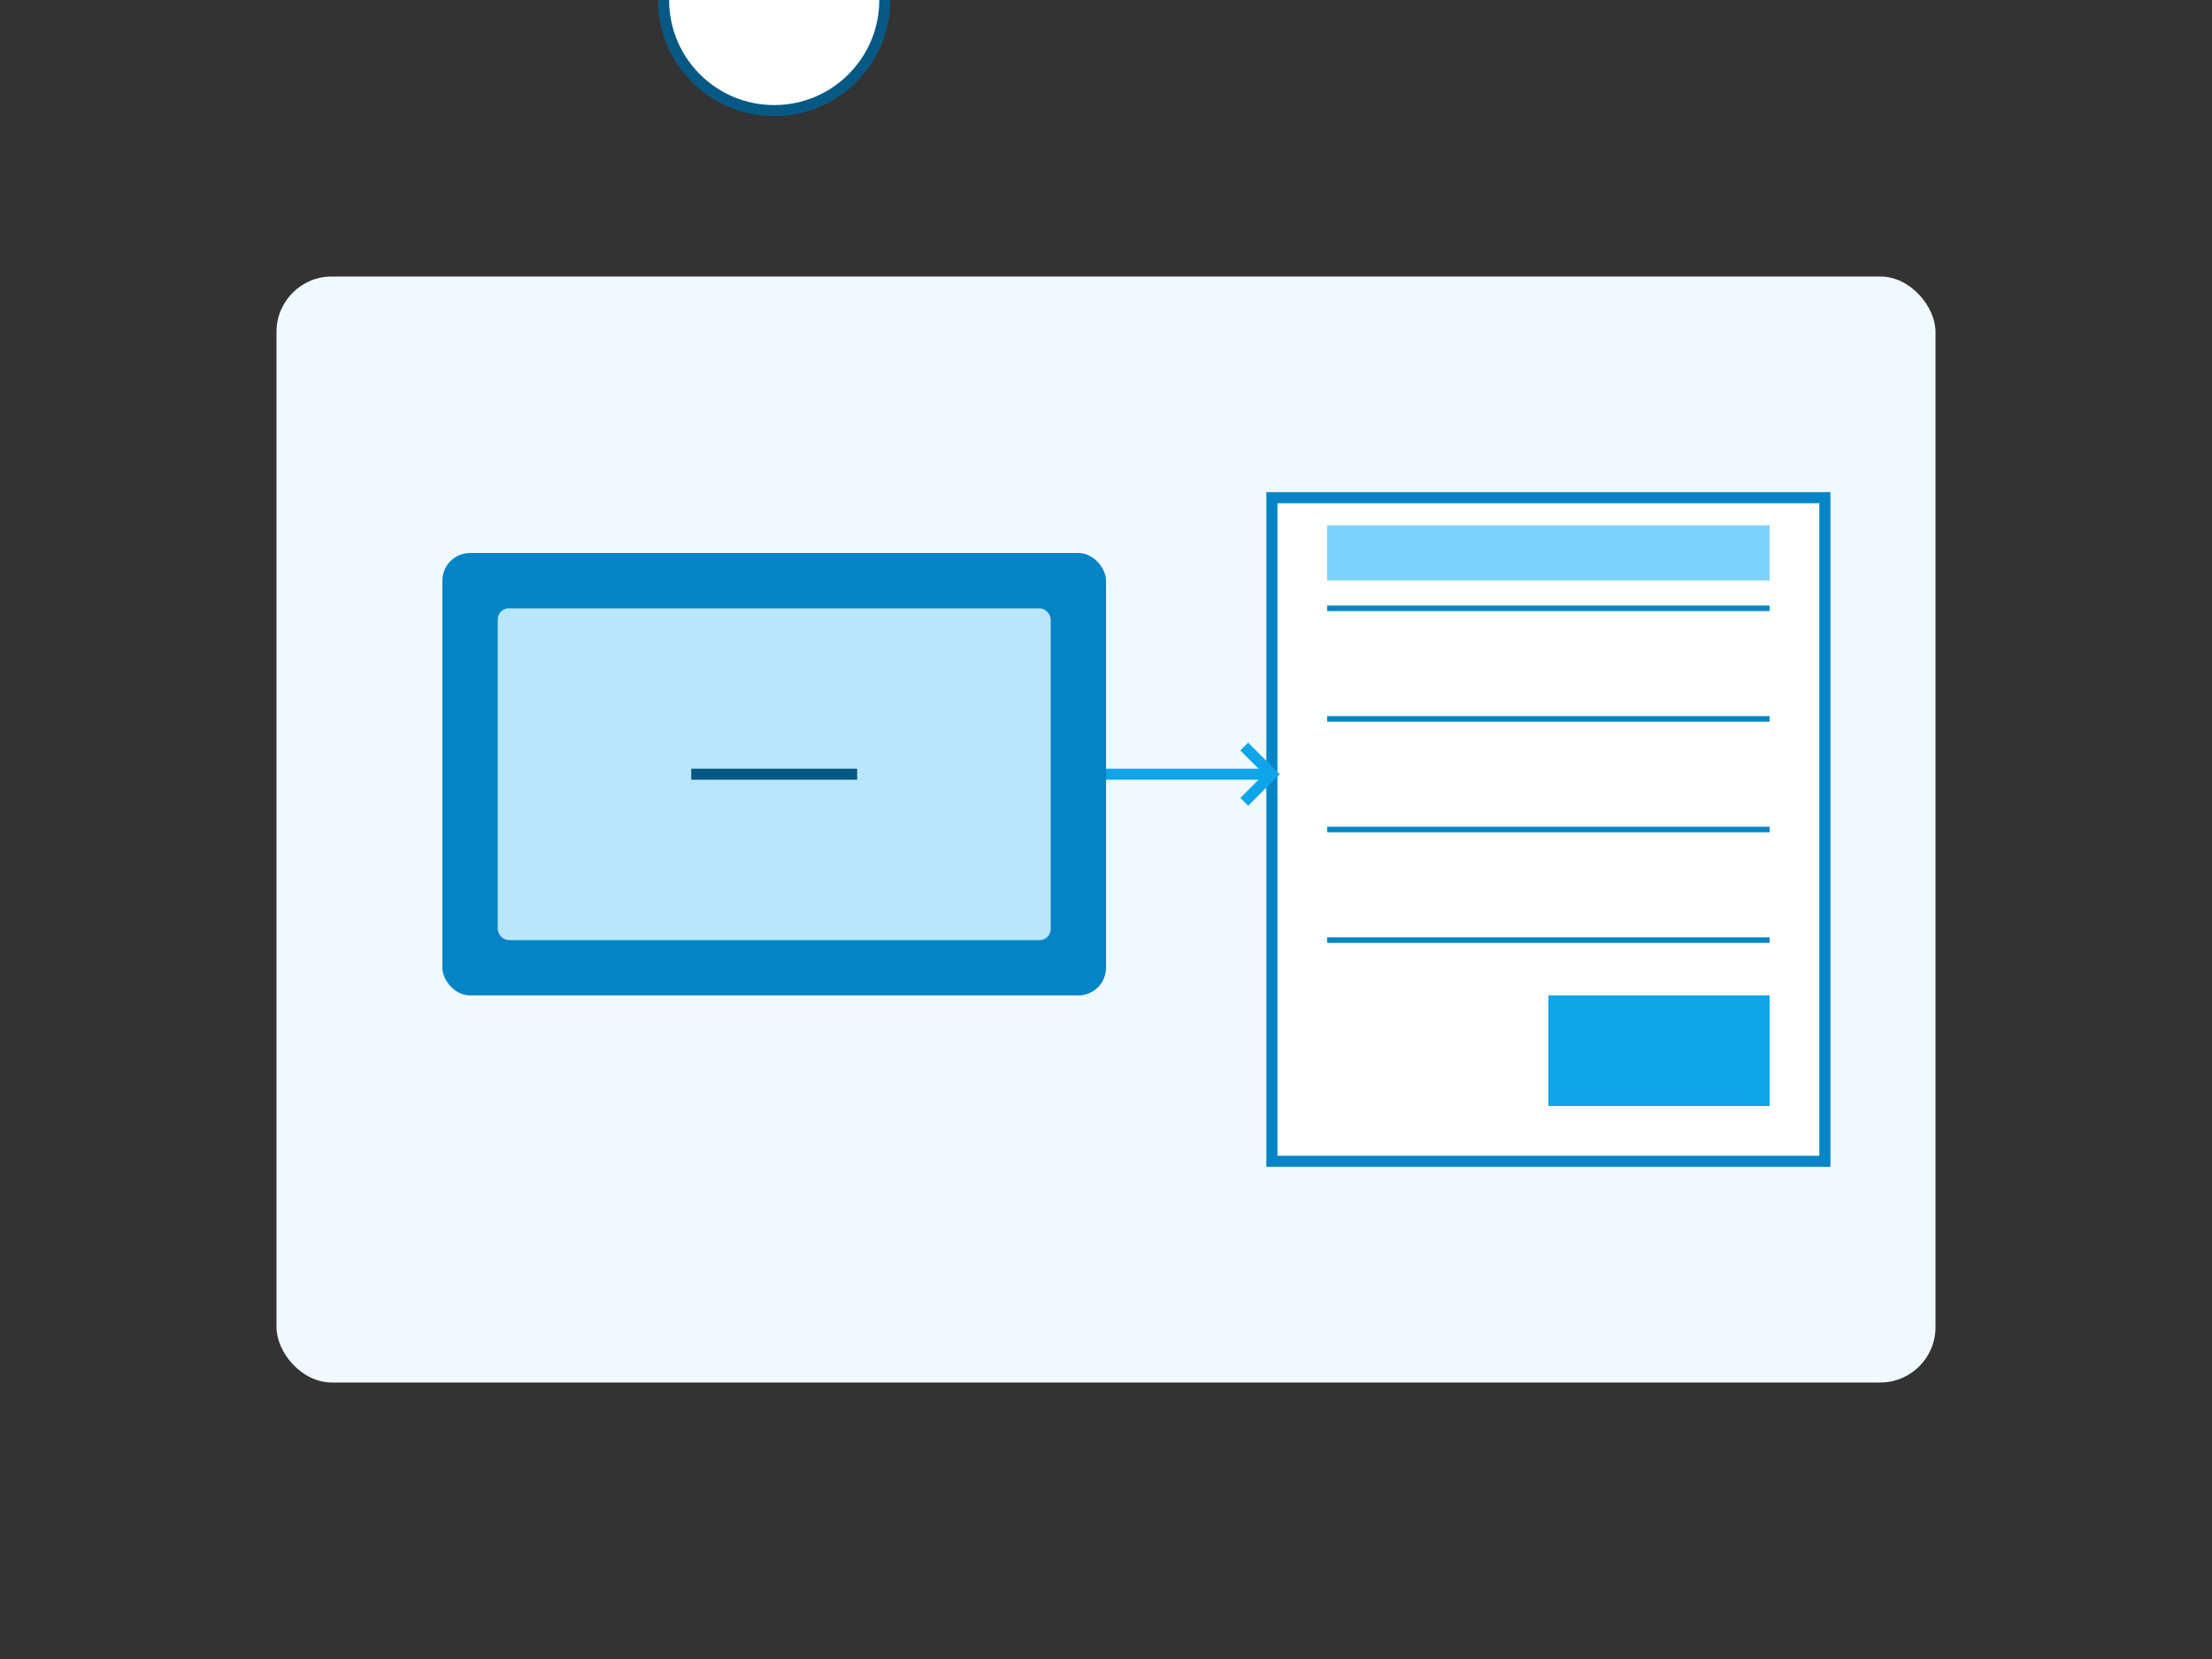 <svg xmlns="http://www.w3.org/2000/svg" width="400" height="300" viewBox="0 0 400 300" fill="none">
  <rect x="0" y="0" width="400" height="300" fill="#333333" stroke="none"/>
  <!-- Background -->
  <rect x="50" y="50" width="300" height="200" rx="10" fill="#f0f9ff" />
  
  <!-- Device -->
  <rect x="80" y="100" width="120" height="80" rx="5" fill="#0284c7" />
  <rect x="90" y="110" width="100" height="60" rx="2" fill="#bae6fd" />
  
  <!-- Offline Symbol -->
  <circle cx="140" y="140" r="20" fill="white" stroke="#075985" stroke-width="2" />
  <line x1="125" y1="140" x2="155" y2="140" stroke="#075985" stroke-width="2" />
  
  <!-- Invoice -->
  <rect x="230" y="90" width="100" height="120" fill="white" stroke="#0284c7" stroke-width="2" />
  <line x1="240" y1="110" x2="320" y2="110" stroke="#0284c7" stroke-width="1" />
  <line x1="240" y1="130" x2="320" y2="130" stroke="#0284c7" stroke-width="1" />
  <line x1="240" y1="150" x2="320" y2="150" stroke="#0284c7" stroke-width="1" />
  <line x1="240" y1="170" x2="320" y2="170" stroke="#0284c7" stroke-width="1" />
  
  <!-- Connection Arrow -->
  <path d="M200 140 L 230 140" stroke="#0ea5e9" stroke-width="2" />
  <path d="M225 135 L 230 140 L 225 145" stroke="#0ea5e9" stroke-width="2" />
  
  <!-- Invoice Header -->
  <rect x="240" y="95" width="80" height="10" fill="#7dd3fc" />
  
  <!-- Total Section -->
  <rect x="280" y="180" width="40" height="20" fill="#0ea5e9" />
</svg>
